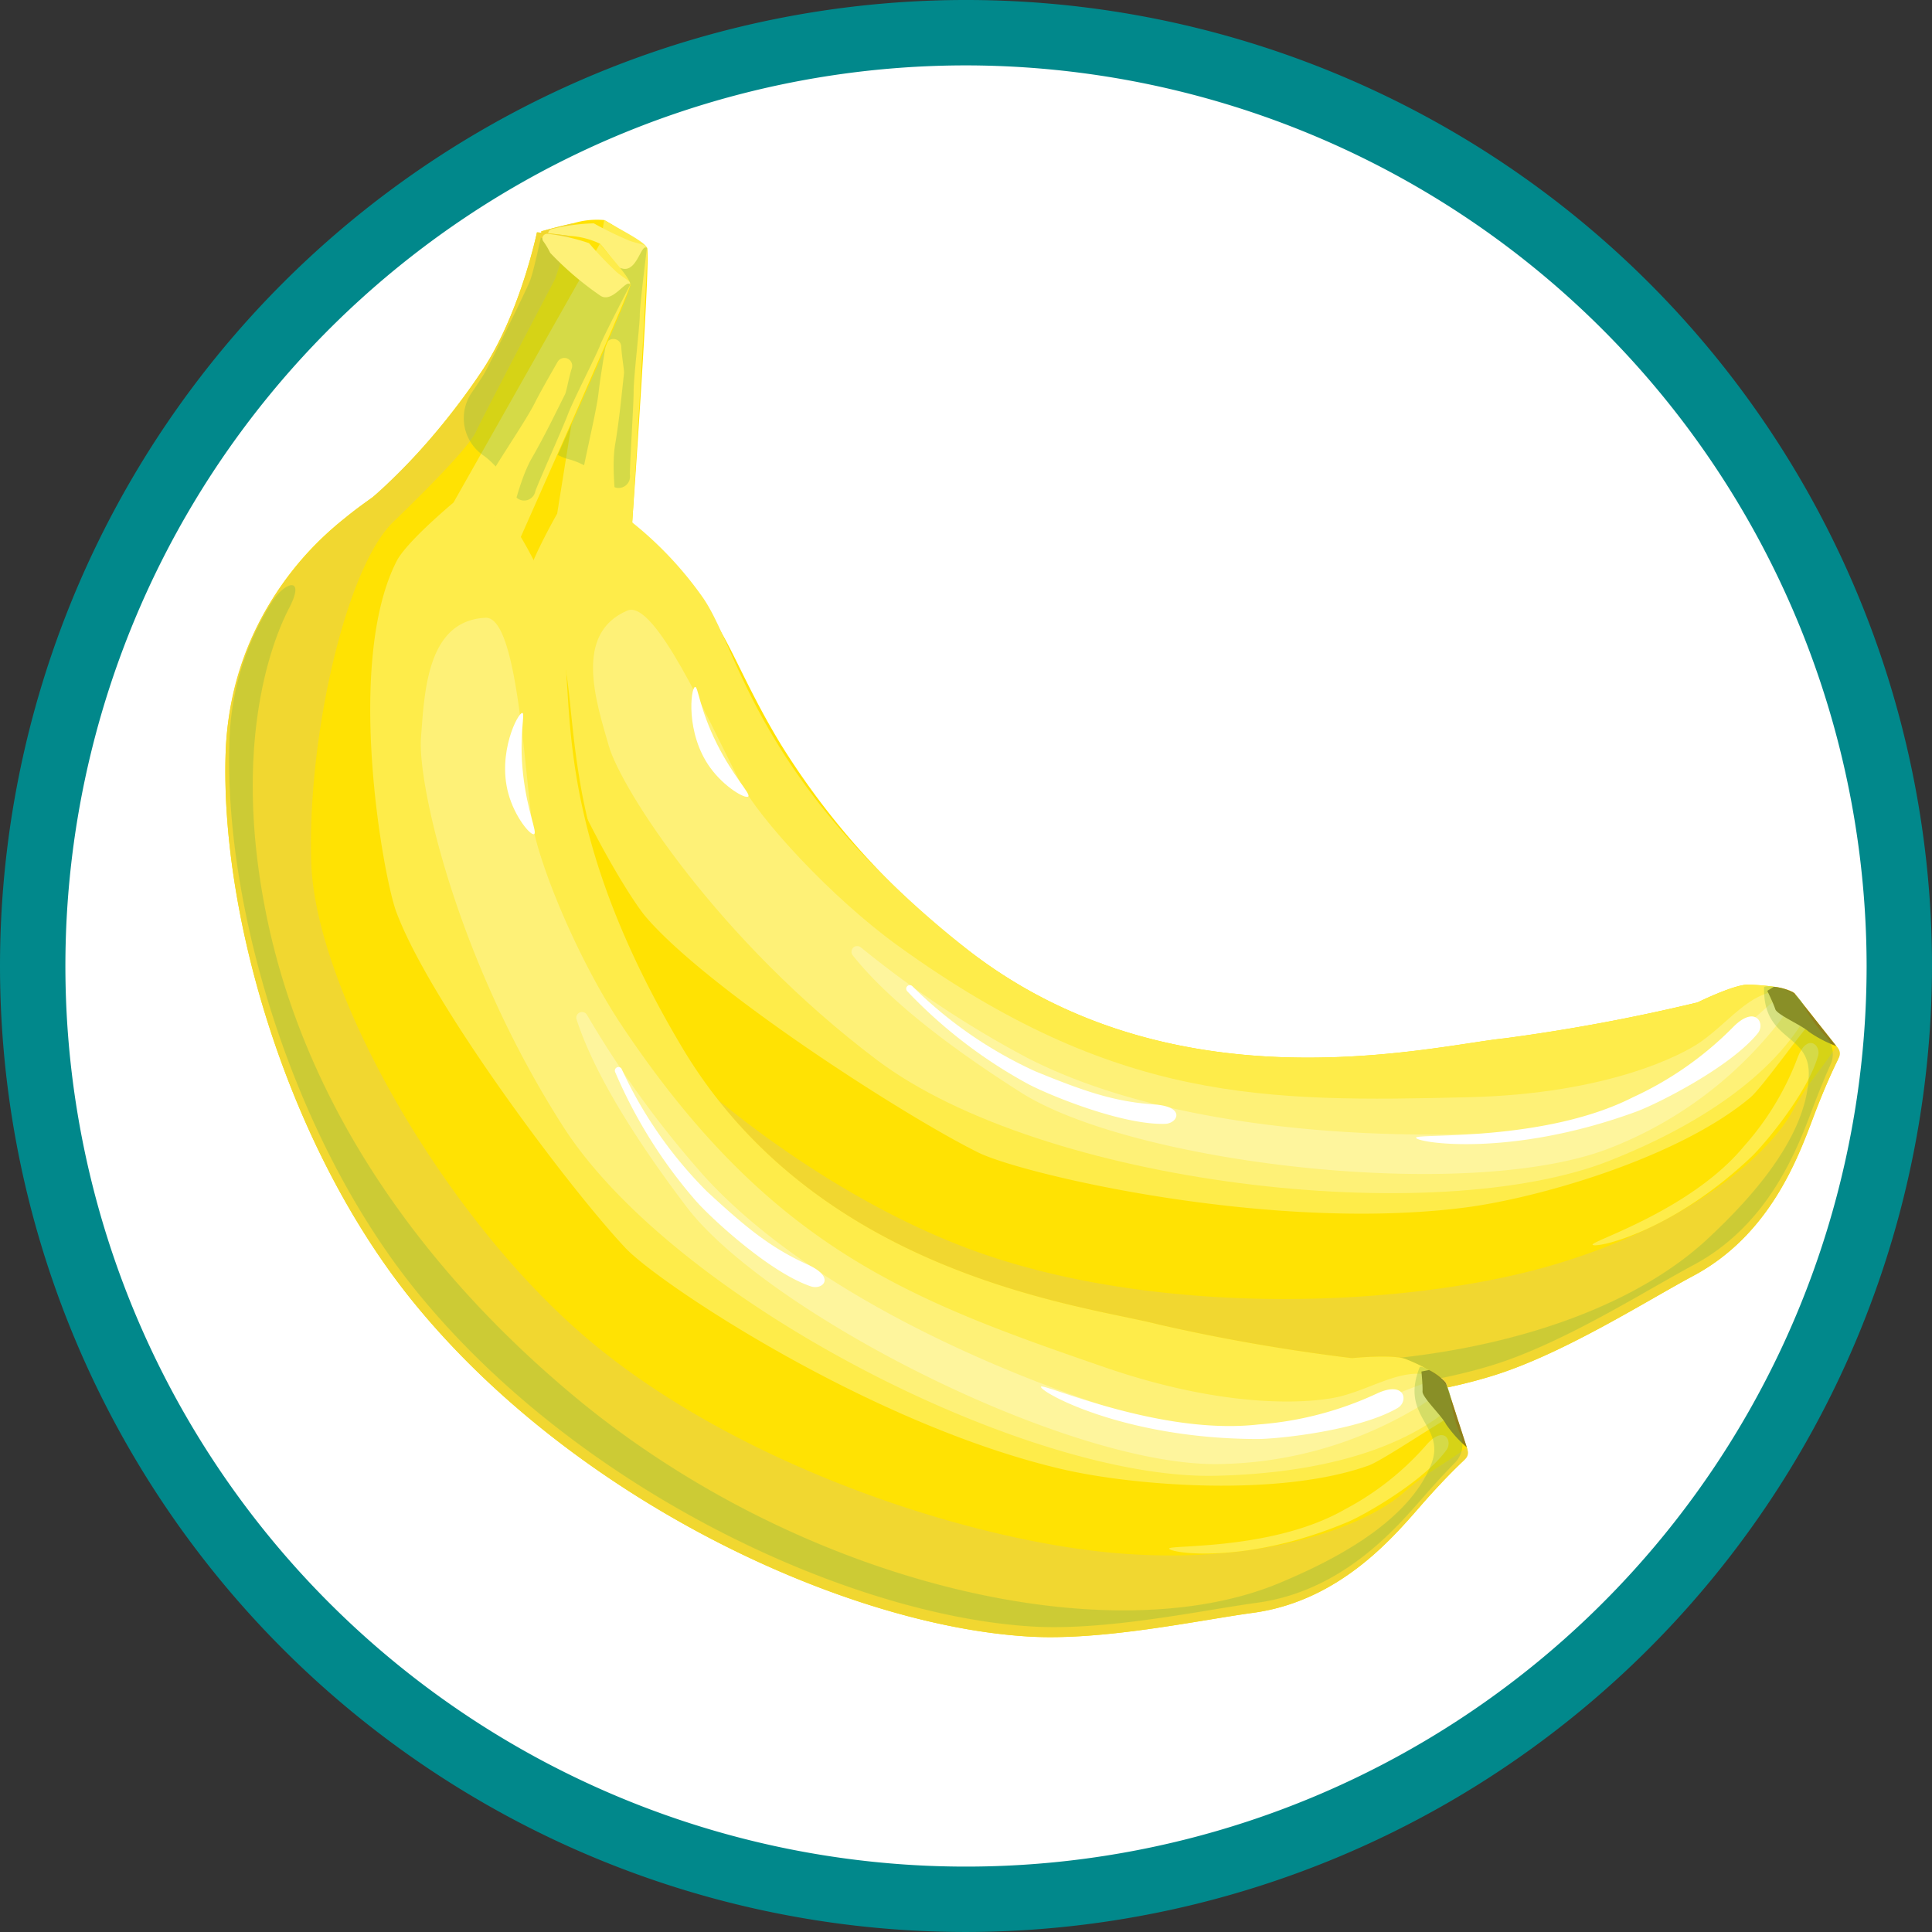 <svg xmlns="http://www.w3.org/2000/svg" width="177.285" height="177.284" viewBox="0 0 177.285 177.284">
  <rect x="0" y="0" width="177.285" height="177.284" fill="#333333" stroke="none"/>
  <g id="Grupo_3182" data-name="Grupo 3182" transform="translate(-265.989 -0.516)">
    <g id="Grupo_3144" data-name="Grupo 3144">
      <circle id="Elipse_937" data-name="Elipse 937" cx="85.642" cy="85.642" r="85.642" transform="translate(268.989 3.516)" fill="#fff"/>
      <path id="Trazado_10892" data-name="Trazado 10892" d="M354.632,177.8a88.642,88.642,0,1,1,88.642-88.642A88.742,88.742,0,0,1,354.632,177.8Zm0-171.284a82.642,82.642,0,1,0,82.642,82.642A82.736,82.736,0,0,0,354.632,6.516Z" fill="#01888b"/>
    </g>
    <g id="Grupo_3181" data-name="Grupo 3181">
      <g id="Grupo_3162" data-name="Grupo 3162">
        <g id="Grupo_3145" data-name="Grupo 3145">
          <path id="Trazado_10893" data-name="Trazado 10893" d="M434.5,96.514a1.163,1.163,0,0,1,.135,1.244c-.427.861-1.235,2.6-2.287,5.379-1.389,3.659-3.96,10.7-10.965,14.446-4.439,2.377-11.958,7.188-18.464,9.189-16.1,4.955-43.373,2.864-63.617-9.03-15.693-9.219-28.972-26.971-33.761-41.23a28.666,28.666,0,0,1,2.776-24.1l0-.007c.765-1.3,1.409-2.2,1.69-2.637a23.772,23.772,0,0,0,1.433-2.8,66.724,66.724,0,0,0,3.97-11.75c1.379-6.107.247-13.472.247-13.472s1.446-.411,2.9-.731a7.442,7.442,0,0,1,2.872-.306c.394.191,1.262.739,2.084,1.284.839.556,1.631,1.1,1.841,1.26.411.313-1.352,25.21-1.352,25.21a20.739,20.739,0,0,0,6.073,7.428c2.37,1.8,3.659,6.525,7.616,13.012a70.181,70.181,0,0,0,16.527,18.32c19.122,15.377,43.062,9.26,49.872,8.572A173.822,173.822,0,0,0,421.764,92.5s3.464-1.707,4.708-1.631c.323.019.705.039,1.108.071.387.027.793.063,1.187.12a5.209,5.209,0,0,1,1.673.462,1.5,1.5,0,0,1,.208.129l.8,1.011.519.653,2.529,3.191,0,0Z" fill="#ffe203"/>
        </g>
        <g id="Grupo_3146" data-name="Grupo 3146">
          <path id="Trazado_10894" data-name="Trazado 10894" d="M432.487,93.977c-.888.792-4.773,6.314-5.876,7.244-6.6,5.549-19.474,9.247-26.252,10.109-17.937,2.283-40.642-3.093-44.6-5.055-6.841-3.387-24.727-14.9-30.492-21.605C323.03,82.063,312.878,64.914,314.1,54.5c.234-2,3.016-6.848,3.016-6.848l4.315-26.95c.839.556,3.679,1.922,3.925,2.544.191.48-1.352,25.21-1.352,25.21a33.459,33.459,0,0,1,6.4,6.778c3.442,4.8,4.7,16.6,23.815,31.982s43.062,9.26,49.872,8.572A173.822,173.822,0,0,0,421.764,92.5s3.464-1.707,4.708-1.631a14.523,14.523,0,0,1,3.623.5,2.392,2.392,0,0,1,.345.157c.027.014.054.029.078.044.046.027.09.056.13.085l.159.2Z" fill="#feec4a"/>
        </g>
        <g id="Grupo_3147" data-name="Grupo 3147">
          <path id="Trazado_10895" data-name="Trazado 10895" d="M308.084,23.152s0,0,0,.01S308.074,23.166,308.084,23.152Z" fill="#fff"/>
        </g>
        <g id="Grupo_3148" data-name="Grupo 3148">
          <path id="Trazado_10896" data-name="Trazado 10896" d="M421.381,117.584c-4.44,2.376-11.959,7.187-18.465,9.189-16.1,4.954-43.372,2.864-63.618-9.03-15.692-9.22-28.97-26.971-33.76-41.231s3.249-24.855,4.469-26.748a59.021,59.021,0,0,0,5.4-14.548c1.382-6.107.249-13.472.249-13.472s1.445-.412,2.9-.733l.153,4.136s-1.843,14.43-1.919,15.673-1.652,5.034-4.239,10.444-.535,21.277,3.9,32.011,22.858,26.453,39.684,32.283,39.009,4.883,52.054,1.122,20.269-10.422,22.328-14.279c1.333-2.493,2.8-3.977,3.982-5.887l.151.191a.785.785,0,0,1,.086.845,58.576,58.576,0,0,0-2.392,5.586C430.955,106.8,428.385,113.84,421.381,117.584Z" fill="#f1d730"/>
        </g>
        <g id="Grupo_3149" data-name="Grupo 3149">
          <path id="Trazado_10897" data-name="Trazado 10897" d="M431.966,93.32c-3.211,5.992-10.38,10.578-18.237,13.689-16.125,6.386-52.09,2.212-67.261-9.221-14.594-11-23.481-24.858-24.622-28.853s-3.261-10.28,1.712-12.392c2.493-1.059,7.308,9.811,10.313,15.674,1.754,3.421,8.439,10.7,14.553,15.11,19.935,14.378,33.631,14.331,52.342,13.873,12.851-.313,19.651-3.928,21.279-5.075,2.962-2.081,4.894-5.224,8.395-4.6.027.014.054.029.078.044.046.027.09.056.13.085l.159.2.64.81Z" fill="#fef177"/>
        </g>
        <g id="Grupo_3150" data-name="Grupo 3150">
          <path id="Trazado_10898" data-name="Trazado 10898" d="M430.807,91.857a19.2,19.2,0,0,1-2.353,3.429l0,0a36.44,36.44,0,0,1-14.956,10.666c-13.066,4.936-43.608,1.3-53.819-5.183-9.747-6.186-13.682-10.375-15.442-12.59a.523.523,0,0,1,.738-.732l.2.156a93.206,93.206,0,0,0,15.088,9.987c11.342,5.838,28.333,7.6,43.39,6.885a38.567,38.567,0,0,0,17.334-5.55c3.608-2.539,7.345-6.445,9.116-7.558a2.392,2.392,0,0,1,.345.157c.027.014.054.029.078.044.046.027.09.056.13.085Z" fill="#fef59d"/>
        </g>
        <g id="Grupo_3151" data-name="Grupo 3151">
          <path id="Trazado_10899" data-name="Trazado 10899" d="M434.495,96.511a11.338,11.338,0,0,1-2.529-1.323c-.6-.572-2.908-1.55-3.072-2.066s-.734-1.686-.734-1.686l.607-.371a5.209,5.209,0,0,1,1.673.462,1.5,1.5,0,0,1,.208.129l.8,1.011.519.653Z" fill="#8f7f1c"/>
        </g>
        <g id="Grupo_3152" data-name="Grupo 3152">
          <path id="Trazado_10900" data-name="Trazado 10900" d="M430.945,97.557a25.99,25.99,0,0,1-4.925,8.142c-4.836,5.857-14,8.685-13.892,9.03.123.385,7.11-1,14.56-8.047,1.178-1.114,5.193-5.9,6.136-9.3C433.092,96.419,431.827,95.268,430.945,97.557Z" fill="#feec4a"/>
        </g>
        <g id="Grupo_3154" data-name="Grupo 3154" opacity="0.31">
          <g id="Grupo_3153" data-name="Grupo 3153">
            <path id="Trazado_10901" data-name="Trazado 10901" d="M433.543,95.632a2.349,2.349,0,0,1,.425,2.562c-.429.959-.98,2.268-1.623,3.965-1.389,3.659-3.96,10.7-10.965,14.445-4.439,2.378-11.958,7.189-18.464,9.19-16.1,4.955-43.373,2.864-63.617-9.031-15.693-9.218-28.972-26.97-33.761-41.23a25.191,25.191,0,0,1-.876-13.447c.437-2.228,2.112-3.466,1.693-.081-.484,3.919-.276,13.8,7.583,26.66,12.29,20.115,32.865,28.661,41.58,31.8,25.706,9.247,54.836,5.336,67.261-6.36,2.886-2.717,9.087-8.829,9.187-15.009.062-3.814-4.224-2.977-4.1-7.981.007-.267,2.835-.047,3.576,1.555A11.971,11.971,0,0,0,433.543,95.632Z" fill="#7cb342"/>
          </g>
        </g>
        <g id="Grupo_3155" data-name="Grupo 3155">
          <path id="Trazado_10902" data-name="Trazado 10902" d="M425.053,94.735a31.248,31.248,0,0,1-9.226,6.471c-8.119,4.123-19.879,3.3-19.9,3.705-.028.453,8.6,1.881,20.24-2.4,1.84-.677,8.549-4.021,11.121-7.179C428.016,94.431,427.069,92.708,425.053,94.735Z" fill="#fff"/>
        </g>
        <g id="Grupo_3156" data-name="Grupo 3156">
          <path id="Trazado_10903" data-name="Trazado 10903" d="M371.959,101.87c-3.691-.262-6.361-1.161-10.989-3.057a38.878,38.878,0,0,1-11.261-7.8.329.329,0,0,0-.467.464A44.792,44.792,0,0,0,360.2,99.917c1.715.95,8.63,3.843,12.7,3.727C374.064,103.611,374.811,102.072,371.959,101.87Z" fill="#fff"/>
        </g>
        <g id="Grupo_3158" data-name="Grupo 3158" opacity="0.31">
          <g id="Grupo_3157" data-name="Grupo 3157">
            <path id="Trazado_10904" data-name="Trazado 10904" d="M325.357,23.25s-.66,5.242-.66,6.2-.563,5.627-.563,6.977-.394,7.2-.337,7.709v.016a1.044,1.044,0,0,1-1.782.83,9.2,9.2,0,0,0-3.219-2.127,6.433,6.433,0,0,0-.7-.222,4.141,4.141,0,0,1-2.935-5.018c.235-.93.431-1.773.5-2.234.205-1.43.936-8.351.936-9.307s-.451-4-.451-4Z" fill="#7cb342"/>
          </g>
        </g>
        <g id="Grupo_3159" data-name="Grupo 3159">
          <path id="Trazado_10905" data-name="Trazado 10905" d="M316.473,22.305a.434.434,0,0,1,.166-.778,18.11,18.11,0,0,1,3.839-.516,33,33,0,0,0,3.3,1.606c.742.269,1.834.41,1.386.608s-.847,2.154-1.992,1.952a28.845,28.845,0,0,1-5.727-2.09A6.741,6.741,0,0,0,316.473,22.305Z" fill="#fef177"/>
        </g>
        <g id="Grupo_3160" data-name="Grupo 3160">
          <path id="Trazado_10906" data-name="Trazado 10906" d="M321.231,47.67a3.072,3.072,0,0,1-1.851-3.385c.475-2.579,1.367-6.158,1.543-7.8.091-.853.354-2.514.646-4.26a.718.718,0,0,1,1.426.081c.052,1,.287,2.166.252,2.485-.208,1.863-.408,4.1-.816,6.545-.415,2.495.286,6.378.123,6.686C322.487,48.148,321.9,47.95,321.231,47.67Z" fill="#feec4a"/>
        </g>
        <g id="Grupo_3161" data-name="Grupo 3161">
          <path id="Trazado_10907" data-name="Trazado 10907" d="M329.772,63.551c-.4.064-.895,4.235,1.375,7.39,1.3,1.809,3.247,2.914,3.5,2.662s-1.335-1.756-2.882-4.851C330.164,65.542,330.053,63.505,329.772,63.551Z" fill="#fff"/>
        </g>
      </g>
      <g id="Grupo_3180" data-name="Grupo 3180">
        <g id="Grupo_3163" data-name="Grupo 3163">
          <path id="Trazado_10908" data-name="Trazado 10908" d="M400.594,133.339a1.166,1.166,0,0,1-.308,1.213c-.7.658-2.064,2.007-4.018,4.244-2.578,2.946-7.443,8.652-15.313,9.718-4.989.681-13.713,2.57-20.509,2.177-16.818-.967-41.651-12.433-56.48-30.637-11.5-14.111-17.754-35.378-17.273-50.412a28.664,28.664,0,0,1,11-21.625l.005-.006c1.171-.953,2.088-1.572,2.5-1.882a23.933,23.933,0,0,0,2.319-2.123,66.927,66.927,0,0,0,7.816-9.63c3.422-5.244,4.927-12.541,4.927-12.541s1.5.119,2.976.326a7.417,7.417,0,0,1,2.8.715c.3.316.926,1.132,1.506,1.93s1.145,1.6,1.287,1.822c.276.437-10.055,23.158-10.055,23.158a20.747,20.747,0,0,0,3.1,9.079c1.6,2.511,1.156,7.391,2.6,14.851a70.195,70.195,0,0,0,9.105,22.931c12.563,21.078,37.134,23.689,43.756,25.418a173.917,173.917,0,0,0,17.709,3.078s3.841-.393,4.982.112c.3.131.646.282,1.014.453.352.16.72.336,1.07.525a5.28,5.28,0,0,1,1.407,1.017,1.437,1.437,0,0,1,.149.194l.4,1.225.258.793,1.258,3.873,0,0Z" fill="#ffe203"/>
        </g>
        <g id="Grupo_3164" data-name="Grupo 3164">
          <path id="Trazado_10909" data-name="Trazado 10909" d="M399.593,130.26c-1.108.433-6.674,4.255-8.032,4.741-8.117,2.9-21.476,1.88-28.13.326-17.607-4.112-37.014-17.065-40.038-20.282-5.231-5.56-17.984-22.581-21.049-30.879-1.191-3.224-4.729-22.836.045-32.167.917-1.792,5.215-5.368,5.215-5.368l13.437-23.755c.593.813,2.778,3.083,2.793,3.752.011.517-10.055,23.158-10.055,23.158a33.451,33.451,0,0,1,3.638,8.584c1.553,5.7-1.387,17.2,11.174,38.277s37.134,23.689,43.756,25.418a173.917,173.917,0,0,0,17.709,3.078s3.841-.393,4.982.112a14.541,14.541,0,0,1,3.222,1.728,2.343,2.343,0,0,1,.269.267l.058.068a1.366,1.366,0,0,1,.091.126l.079.243Z" fill="#feec4a"/>
        </g>
        <g id="Grupo_3165" data-name="Grupo 3165">
          <path id="Trazado_10910" data-name="Trazado 10910" d="M307.678,20.516s0,0,0,.01S307.663,20.525,307.678,20.516Z" fill="#fff"/>
        </g>
        <g id="Grupo_3166" data-name="Grupo 3166">
          <path id="Trazado_10911" data-name="Trazado 10911" d="M380.956,148.515c-4.991.68-13.715,2.569-20.51,2.177-16.819-.969-41.65-12.432-56.481-30.638-11.495-14.111-17.752-35.377-17.272-50.412S298.4,47.478,300.2,46.129a59.073,59.073,0,0,0,10.134-11.753c3.423-5.242,4.928-12.54,4.928-12.54s1.5.117,2.976.324l-1.3,3.93s-6.757,12.883-7.262,14.021-3.3,4.143-7.613,8.312-7.917,19.756-7.506,31.362,12.205,32.761,25.943,44.09,34.861,18.174,48.4,19.2,22.63-2.7,25.9-5.6c2.118-1.872,4.011-2.751,5.784-4.13l.075.232a.783.783,0,0,1-.214.821,58.654,58.654,0,0,0-4.189,4.4C393.689,141.741,388.825,147.448,380.956,148.515Z" fill="#f1d730"/>
        </g>
        <g id="Grupo_3167" data-name="Grupo 3167">
          <path id="Trazado_10912" data-name="Trazado 10912" d="M399.334,129.462c-5.1,4.5-13.416,6.3-21.864,6.475-17.341.365-49.594-16.083-59.83-32.087C307.8,88.455,304.3,72.367,304.619,68.224s.527-10.772,5.924-11.018c2.706-.124,3.43,11.743,4.2,18.286.451,3.818,4.179,12.97,8.373,19.235,13.674,20.425,26.527,25.154,44.224,31.247,12.154,4.186,19.787,3.167,21.714,2.66,3.5-.919,6.407-3.191,9.471-1.384l.058.068a1.366,1.366,0,0,1,.091.126l.079.243.319.982Z" fill="#fef177"/>
        </g>
        <g id="Grupo_3168" data-name="Grupo 3168">
          <path id="Trazado_10913" data-name="Trazado 10913" d="M398.757,127.687a19.061,19.061,0,0,1-3.4,2.394l0,0a36.451,36.451,0,0,1-17.737,4.784c-13.967.072-41.325-13.982-48.637-23.616-6.98-9.2-9.208-14.494-10.085-17.183a.523.523,0,0,1,.947-.429l.127.214a93.2,93.2,0,0,0,10.662,14.619c8.6,9.426,23.908,17,38.269,21.577a38.556,38.556,0,0,0,18.181.84c4.267-1.122,9.131-3.48,11.179-3.906a2.343,2.343,0,0,1,.269.267l.058.068a1.366,1.366,0,0,1,.091.126Z" fill="#fef59d"/>
        </g>
        <g id="Grupo_3169" data-name="Grupo 3169">
          <path id="Trazado_10914" data-name="Trazado 10914" d="M400.592,133.335a11.363,11.363,0,0,1-1.909-2.121c-.36-.745-2.185-2.467-2.159-3.008s-.1-1.835-.1-1.835l.7-.138a5.28,5.28,0,0,1,1.407,1.017,1.437,1.437,0,0,1,.149.194l.4,1.225.258.793Z" fill="#8f7f1c"/>
        </g>
        <g id="Grupo_3170" data-name="Grupo 3170">
          <path id="Trazado_10915" data-name="Trazado 10915" d="M396.9,133.078a25.984,25.984,0,0,1-7.455,5.915c-6.574,3.8-16.151,3.26-16.168,3.621-.019.4,7.014,1.538,16.452-2.467,1.492-.633,6.924-3.721,8.992-6.576C399.31,132.759,398.525,131.24,396.9,133.078Z" fill="#feec4a"/>
        </g>
        <g id="Grupo_3172" data-name="Grupo 3172" opacity="0.31">
          <g id="Grupo_3171" data-name="Grupo 3171">
            <path id="Trazado_10916" data-name="Trazado 10916" d="M400.006,132.18a2.348,2.348,0,0,1-.494,2.549c-.737.749-1.71,1.784-2.9,3.151-2.578,2.945-7.443,8.651-15.313,9.717-4.989.681-13.713,2.57-20.509,2.177-16.818-.967-41.651-12.433-56.48-30.637-11.5-14.111-17.754-35.378-17.273-50.412A25.189,25.189,0,0,1,290.9,55.816c1.186-1.936,3.188-2.513,1.615.514-1.82,3.5-5.069,12.84-2.185,27.631,4.508,23.137,20.814,38.318,27.89,44.295,20.87,17.628,49.537,24.116,65.26,17.484,3.652-1.541,11.594-5.109,13.842-10.867,1.387-3.553-2.921-4.261-1.056-8.908.1-.247,2.673.944,2.81,2.7A11.969,11.969,0,0,0,400.006,132.18Z" fill="#7cb342"/>
          </g>
        </g>
        <g id="Grupo_3173" data-name="Grupo 3173">
          <path id="Trazado_10917" data-name="Trazado 10917" d="M392.361,128.379a31.24,31.24,0,0,1-10.9,2.85c-9.048,1.035-19.783-3.836-19.947-3.465-.184.415,7.4,4.76,19.807,4.8,1.961.007,9.415-.789,12.927-2.852C395.245,129.127,394.958,127.182,392.361,128.379Z" fill="#fff"/>
        </g>
        <g id="Grupo_3174" data-name="Grupo 3174">
          <path id="Trazado_10918" data-name="Trazado 10918" d="M340.111,116.561c-3.37-1.532-5.558-3.305-9.236-6.7a38.884,38.884,0,0,1-7.835-11.237.329.329,0,0,0-.6.272,44.777,44.777,0,0,0,7.332,11.733c1.276,1.489,6.749,6.611,10.606,7.921C341.476,118.926,342.713,117.745,340.111,116.561Z" fill="#fff"/>
        </g>
        <g id="Grupo_3176" data-name="Grupo 3176" opacity="0.31">
          <g id="Grupo_3175" data-name="Grupo 3175">
            <path id="Trazado_10919" data-name="Trazado 10919" d="M323.834,26.628s-2.446,4.683-2.78,5.58-2.488,5.078-2.959,6.344-2.88,6.613-3,7.107l0,.016a1.045,1.045,0,0,1-1.961.157,9.18,9.18,0,0,0-2.275-3.116,6.743,6.743,0,0,0-.58-.453,4.143,4.143,0,0,1-1-5.726c.545-.79,1.022-1.511,1.244-1.92.691-1.269,3.789-7.5,4.122-8.4s.971-3.905.971-3.905Z" fill="#7cb342"/>
          </g>
        </g>
        <g id="Grupo_3177" data-name="Grupo 3177">
          <path id="Trazado_10920" data-name="Trazado 10920" d="M315.836,22.646a.433.433,0,0,1,.427-.671,18.107,18.107,0,0,1,3.778.854,32.651,32.651,0,0,0,2.535,2.655c.6.511,1.576,1.024,1.086,1.054s-1.544,1.723-2.547,1.135a28.832,28.832,0,0,1-4.639-3.955A6.9,6.9,0,0,0,315.836,22.646Z" fill="#fef177"/>
        </g>
        <g id="Grupo_3178" data-name="Grupo 3178">
          <path id="Trazado_10921" data-name="Trazado 10921" d="M311.455,48.079a3.072,3.072,0,0,1-.555-3.819c1.344-2.251,3.427-5.295,4.164-6.771.383-.768,1.208-2.233,2.091-3.768a.718.718,0,0,1,1.307.573c-.3.958-.485,2.13-.63,2.417-.843,1.674-1.81,3.7-3.045,5.85-1.259,2.193-1.955,6.077-2.216,6.309C312.466,48.964,311.987,48.575,311.455,48.079Z" fill="#feec4a"/>
        </g>
        <g id="Grupo_3179" data-name="Grupo 3179">
          <path id="Trazado_10922" data-name="Trazado 10922" d="M313.925,65.941c-.394-.078-2.315,3.657-1.287,7.4.589,2.149,2.028,3.863,2.356,3.717s-.639-2.112-1.011-5.552C313.6,67.943,314.2,66,313.925,65.941Z" fill="#fff"/>
        </g>
      </g>
    </g>
  </g>
</svg>

